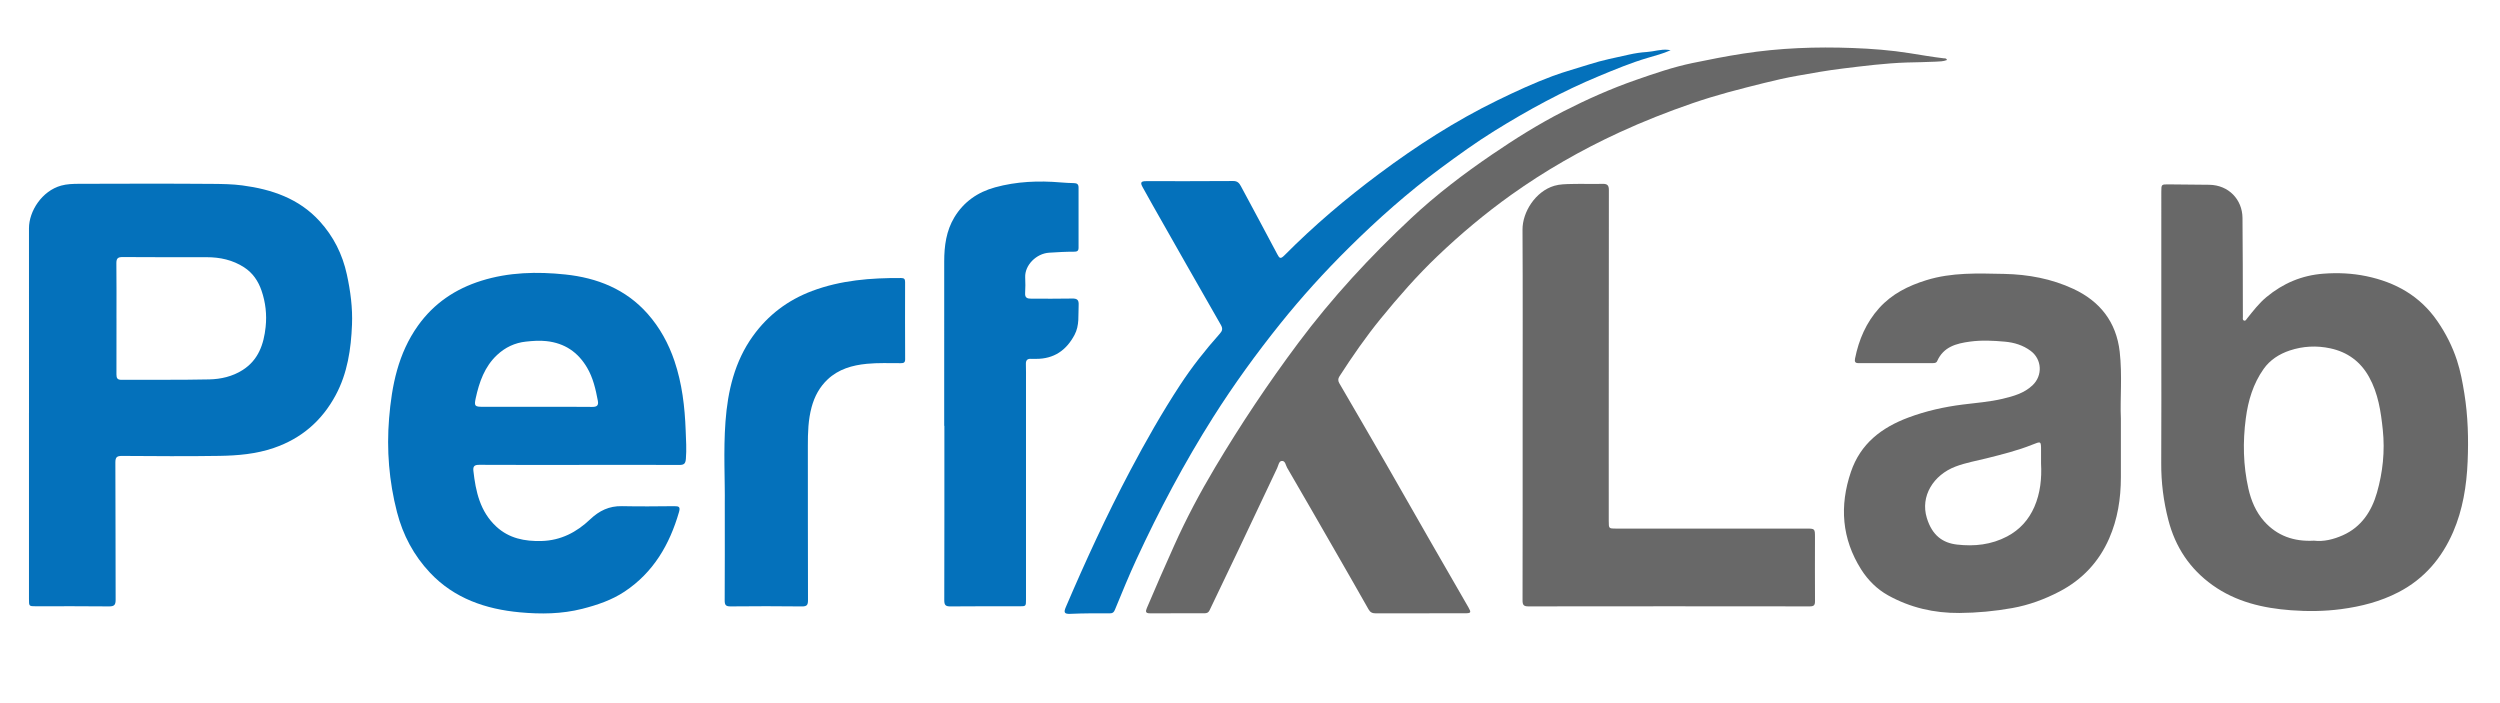 <?xml version="1.0" encoding="UTF-8"?><svg id="Layer_1" xmlns="http://www.w3.org/2000/svg" viewBox="0 0 1920 540"><defs><style>.cls-1{fill:#686868;}.cls-1,.cls-2{stroke-width:0px;}.cls-2{fill:#0471bb;}</style></defs><path class="cls-2" d="M22.27,317.089c0-47.252.023-94.503-.015-141.755-.011-13.187,9.972-28.712,24.739-32.797,4.36-1.206,9.111-1.355,13.686-1.369,34.257-.107,68.516-.214,102.772.059,7.542.06,15.203.175,22.665,1.163,22.566,2.987,43.495,10.05,59.379,27.503,10.645,11.696,17.503,25.326,20.898,40.92,2.777,12.756,4.469,25.562,3.949,38.537-.751,18.755-3.472,37.221-12.501,54.061-10.539,19.657-26.235,33.305-47.55,40.611-13.591,4.658-27.605,5.862-41.688,6.091-24.908.405-49.828.192-74.742.035-3.918-.025-5.277.777-5.253,5.081.199,35.065.047,70.132.201,105.198.018,4.023-.906,5.335-5.131,5.283-18.683-.232-37.371-.093-56.057-.1-5.371-.002-5.367-.018-5.367-5.548.001-47.658.001-95.315.001-142.973h.016ZM89.449,244.501h.015c0,14.343.036,28.686-.032,43.029-.013,2.775.661,4.203,3.859,4.183,22.463-.142,44.933.16,67.387-.329,8.948-.195,17.816-2.205,25.634-7.17,12.117-7.696,16.271-19.76,17.697-33.088,1.013-9.472-.043-18.888-3.148-27.912-2.521-7.326-6.691-13.58-13.404-17.924-8.771-5.675-18.468-7.745-28.731-7.758-21.517-.027-43.035.071-64.55-.112-3.83-.033-4.839,1.215-4.795,4.865.169,14.07.068,28.144.068,42.217Z"/><path class="cls-1" d="M1659.888,259.792c-.003-37.498-.009-74.995.004-112.493.002-5.705.044-5.735,5.607-5.694,10.422.077,20.845.139,31.266.306,14.908.239,25.318,11.367,25.473,25.414.267,24.092.205,48.187.281,72.28.004,1.218-.05,2.439.017,3.654.056,1.021-.464,2.382.795,2.898,1.332.546,1.832-.815,2.473-1.615,4.632-5.778,9.129-11.665,14.887-16.433,12.691-10.509,27.076-16.656,43.637-17.909,11.139-.842,22.136-.352,33.024,1.915,22.467,4.677,41.226,15.184,54.549,34.52,6.471,9.392,11.54,19.395,15.064,30.165,2.685,8.207,4.26,16.728,5.635,25.238,2.814,17.41,3.298,34.979,2.545,52.562-.795,18.578-3.747,36.922-11.146,53.993-8.64,19.935-22.14,35.954-41.915,46.2-13.947,7.226-28.672,10.987-44.184,13.039-12.859,1.701-25.684,1.795-38.429.846-21.503-1.6-42.269-6.433-60.257-19.303-17.454-12.488-28.576-29.283-33.935-50.074-3.699-14.352-5.541-28.834-5.448-43.67.2-31.946.061-63.895.059-95.842ZM1777.113,415.232c7.42.922,15.042-.979,22.212-4.168,14.262-6.343,22.124-18.495,26.19-32.737,4.46-15.623,6.188-31.765,4.479-48.123-1.476-14.123-3.496-28.003-10.578-40.726-6.647-11.942-16.654-19.131-29.743-21.959-10.441-2.256-21.027-1.723-31.142,1.651-7.962,2.656-15.122,7.166-20.072,14.183-8.004,11.346-11.866,24.152-13.678,37.922-2.389,18.166-2.026,36.08,1.981,53.925,2.091,9.315,5.797,18.087,12.125,25.173,9.903,11.088,22.793,15.719,38.225,14.859Z"/><path class="cls-2" d="M444.911,357.054c-25.592,0-51.185.062-76.777-.072-3.521-.018-4.986.898-4.58,4.554,1.777,16.001,5.153,31.379,17.624,42.906,9.789,9.049,21.794,11.392,34.732,11.05,14.794-.391,26.928-6.756,37.278-16.589,7.019-6.668,14.659-10.38,24.449-10.171,13.399.286,26.81.153,40.214.012,3.543-.037,4.779.506,3.622,4.507-7.225,24.989-19.685,46.414-41.776,61.08-9.853,6.542-20.984,10.312-32.492,13.242-15.859,4.038-31.948,4.172-47.909,2.697-26.21-2.422-50.393-10.616-69.03-30.408-12.448-13.219-20.798-28.841-25.367-46.523-6.118-23.678-8.054-47.765-6.08-71.993,2.059-25.274,6.941-49.876,22.207-71.264,12.285-17.211,28.809-28.242,48.629-34.457,21.08-6.611,42.932-7.102,64.579-4.813,24.284,2.568,46.339,11.203,63.093,30.123,9.425,10.644,16.138,22.923,20.673,36.343,5.833,17.261,7.939,35.159,8.602,53.28.266,7.283.775,14.528.16,21.851-.318,3.786-1.52,4.693-5.075,4.676-25.592-.123-51.184-.066-76.777-.066v.033ZM412.177,312.436c14.207,0,28.414-.105,42.619.072,3.653.046,5.025-1.133,4.352-4.693-1.674-8.848-3.644-17.64-8.277-25.481-7.03-11.895-17.177-18.832-31.278-20.359-5.369-.582-10.443-.166-15.653.378-8.572.896-15.984,4.469-22.182,10.259-9.593,8.963-13.715,20.844-16.411,33.234-1.323,6.079-.618,6.569,5.429,6.578,13.801.019,27.601.006,41.402.012Z"/><path class="cls-1" d="M1495.252,46.094c-2.759,1.136-5.715,1.109-8.518,1.263-7.43.408-14.881.402-22.321.649-16.482.548-32.815,2.632-49.168,4.621-11.654,1.417-23.203,3.478-34.732,5.533-8.56,1.525-17.098,3.426-25.573,5.56-9.362,2.357-18.743,4.659-28.045,7.233-9.024,2.497-18.005,5.207-26.856,8.257-19.168,6.606-38.038,14.019-56.448,22.515-29.149,13.451-56.956,29.334-83.076,47.983-19.957,14.249-38.723,30-56.498,46.96-15.672,14.954-29.87,31.19-43.533,47.923-11.55,14.144-21.928,29.153-31.819,44.498-1.147,1.78-1.15,3.417-.061,5.286,12.109,20.793,24.217,41.587,36.226,62.438,11.254,19.539,22.366,39.161,33.585,58.72,9.752,17.002,19.571,33.964,29.349,50.951,2.272,3.947,1.972,4.51-2.573,4.514-22.884.023-45.769-.018-68.653.052-2.572.008-4.195-.744-5.517-3.087-8.328-14.762-16.783-29.452-25.231-44.145-12.396-21.561-24.784-43.127-37.3-64.619-1.129-1.939-1.355-5.571-4.272-5.167-2.05.284-2.437,3.505-3.388,5.512-9.832,20.765-19.618,41.551-29.482,62.301-7.449,15.67-15.021,31.282-22.457,46.959-.869,1.833-2.22,2.196-3.915,2.197-13.947.01-27.895-.028-41.842.033-3.376.015-3.485-1.364-2.363-4.033,6.735-16.022,13.785-31.9,20.876-47.769,9.253-20.707,19.878-40.691,31.449-60.116,19.657-32.999,40.969-64.93,63.98-95.73,25.905-34.673,55.144-66.302,86.691-95.814,19.247-18.006,40.183-33.943,61.979-48.803,17.706-12.071,35.802-23.432,54.874-33.189,18.076-9.248,36.622-17.504,55.796-24.184,14.266-4.97,28.618-9.908,43.421-12.981,12.895-2.677,25.828-5.222,38.88-7.245,27.935-4.33,56.006-5.358,84.129-4.292,14.664.556,29.356,1.661,43.952,4.006,8.633,1.387,17.294,2.87,25.999,3.908.839.1,1.953-.26,2.455,1.303Z"/><path class="cls-1" d="M1628.839,321.435c0,17.358.011,31.303-.003,45.247-.016,16.218-2.505,32.054-9.026,46.931-7.853,17.916-20.619,31.53-38.054,40.646-11.499,6.012-23.619,10.459-36.334,12.735-13.397,2.398-26.943,3.674-40.64,3.771-19.456.138-37.707-4.105-54.637-13.486-8.587-4.758-15.602-11.757-20.801-20.007-14.861-23.581-16.726-48.71-7.818-74.912,7.375-21.693,23.514-33.979,44.089-41.683,13.522-5.063,27.432-8.166,41.778-9.989,10.26-1.304,20.647-2.035,30.751-4.45,8.248-1.971,16.401-4.232,22.824-10.312,7.939-7.515,7.343-19.959-1.426-26.471-5.858-4.35-12.55-6.413-19.824-7.061-8.901-.793-17.711-1.263-26.663-.055-10.712,1.445-20.411,3.992-25.31,14.987-.678,1.523-2.086,1.54-3.46,1.541-18.956.005-37.911-.012-56.867.026-2.58.005-3.247-.998-2.747-3.502,2.899-14.52,8.554-27.701,18.555-38.807,9.802-10.884,22.305-17.084,36.098-21.382,19.63-6.118,39.72-5.255,59.832-4.852,18.511.371,36.476,3.708,53.233,11.522,20.386,9.507,32.931,25.373,35.546,48.225,2.085,18.216.212,36.507.903,51.338ZM1567.525,355.953c0-3.385-.001-6.77 0-10.154.003-7.036-.014-6.986-6.591-4.341-11.359,4.569-23.215,7.493-35.057,10.48-8.051,2.031-16.26,3.413-24.081,6.399-16.931,6.464-27.133,22.73-21.982,39.507,4.118,13.412,12.202,19.133,23.227,20.395,13.257,1.518,26.278.162,38.462-6.268,9.738-5.139,16.622-12.899,20.886-22.695,4.584-10.531,5.761-21.853,5.135-33.324Z"/><path class="cls-1" d="M1169.392,316.884c.001-46.834.161-93.669-.1-140.501-.075-13.48,9.866-29.378,24.42-33.699,4.196-1.246,8.827-1.272,13.27-1.383,7.981-.201,15.974.086,23.957-.094,3.561-.08,4.679,1.233,4.674,4.737-.091,63.073-.088,126.146-.101,189.219-.004,21.656-.002,43.312.01,64.968.003,5.825.023,5.83,5.802,5.83,48.599-.003,97.198-.009,145.796-.012,6.764-0,6.785.005,6.783,6.935-.004,16.243-.11,32.487.02,48.728.025,3.178-.855,4.094-4.086,4.09-72.018-.093-144.037-.1-216.055.003-3.698.005-4.471-1.198-4.463-4.664.107-48.052.072-96.104.073-144.156Z"/><path class="cls-2" d="M1283.047,38.582c-5.893,2.642-11.915,4.172-17.839,5.925-12.716,3.761-24.91,8.844-37.107,13.903-28.054,11.637-54.642,26.153-80.414,42.14-14.178,8.794-27.695,18.59-41.125,28.507-25.222,18.622-48.559,39.36-70.821,61.4-18.552,18.367-36.059,37.658-52.38,58.003-18.535,23.104-35.91,47.063-51.756,72.116-22.114,34.962-41.438,71.432-58.796,108.947-5.892,12.734-11.177,25.752-16.536,38.724-.819,1.983-1.695,2.794-3.736,2.784-10.149-.052-20.296-.051-30.443.393-4.666.204-5.341-.962-3.538-5.177,15.199-35.519,31.352-70.587,49.42-104.755,11.835-22.381,24.321-44.391,38.18-65.581,9.172-14.025,19.54-27.18,30.7-39.69,1.924-2.156,2.4-3.853.746-6.732-17.538-30.516-34.875-61.147-52.254-91.754-2.647-4.662-5.245-9.353-7.838-14.045-1.905-3.448-1.292-4.553,2.614-4.557,22.342-.021,44.686.075,67.026-.11,3.273-.027,4.63,1.668,5.856,3.948,9.361,17.411,18.72,34.824,27.968,52.295,1.602,3.026,2.38,3.951,5.423.883,22.583-22.764,46.988-43.46,72.688-62.616,28.744-21.424,58.77-40.787,91.065-56.532,13.907-6.78,27.938-13.268,42.43-18.647,9.134-3.391,18.599-5.88,27.881-8.881,10.08-3.259,20.469-5.246,30.771-7.572,4.457-1.006,9.036-1.683,13.594-1.972,5.388-.343,10.6-2.243,16.064-1.683.723.074,1.438.224,2.157.339Z"/><path class="cls-2" d="M725.144,327.01c0-42.092-.013-84.185.009-126.277.006-11.875,1.564-23.51,7.812-33.856,7.179-11.888,17.933-19.343,31.248-22.999,16.567-4.55,33.458-5.224,50.497-3.775,3.369.286,6.754.464,10.135.531,2.323.046,3.494.903,3.487,3.359-.042,15.43-.072,30.86-.001,46.289.013,2.743-1.465,3.02-3.606,3.018-6.343-.005-12.664.365-19.001.769-9.855.628-18.744,9.594-18.374,18.882.161,4.054.231,8.134-.045,12.176-.256,3.756,1.852,4.252,4.74,4.246,10.423-.022,20.849.141,31.267-.095,3.828-.087,5.309.921,5.094,4.955-.412,7.743.763,15.578-3.147,22.929-6.36,11.958-15.886,18.502-29.628,18.441-1.218-.005-2.442.079-3.654-.013-2.952-.224-4.189,1.054-4.088,4.036.145,4.327.082,8.661.082,12.992.004,55.899.006,111.798.003,167.697-0,5.325-.016,5.313-5.183,5.313-17.597-.002-35.195-.097-52.791.089-3.684.039-4.802-.943-4.791-4.709.124-44.665.08-89.33.08-133.995-.048,0-.096-0-.144-0Z"/><path class="cls-2" d="M556.63,387.048c.26-17.734-1.135-40.532.537-63.207,1.729-23.453,6.988-46.182,21.107-65.794,11.594-16.106,26.795-27.584,45.417-34.581,22.093-8.301,45.092-10.077,68.399-9.943,2.317.013,3.027.805,3.021,3.065-.055,19.767-.064,39.534.038,59.301.014,2.739-1.281,3.021-3.476,3.026-8.662.019-17.336-.358-25.981.482-11.159,1.084-21.678,4.105-30.028,11.947-6.14,5.766-10.07,12.944-12.326,21.25-2.664,9.807-2.922,19.698-2.911,29.701.044,39.534-.009,79.069.107,118.603.01,3.55-.7,4.881-4.632,4.832-18.277-.228-36.559-.202-54.837-.017-3.657.037-4.532-1.096-4.51-4.607.146-23.016.075-46.033.075-74.058Z"/></svg>